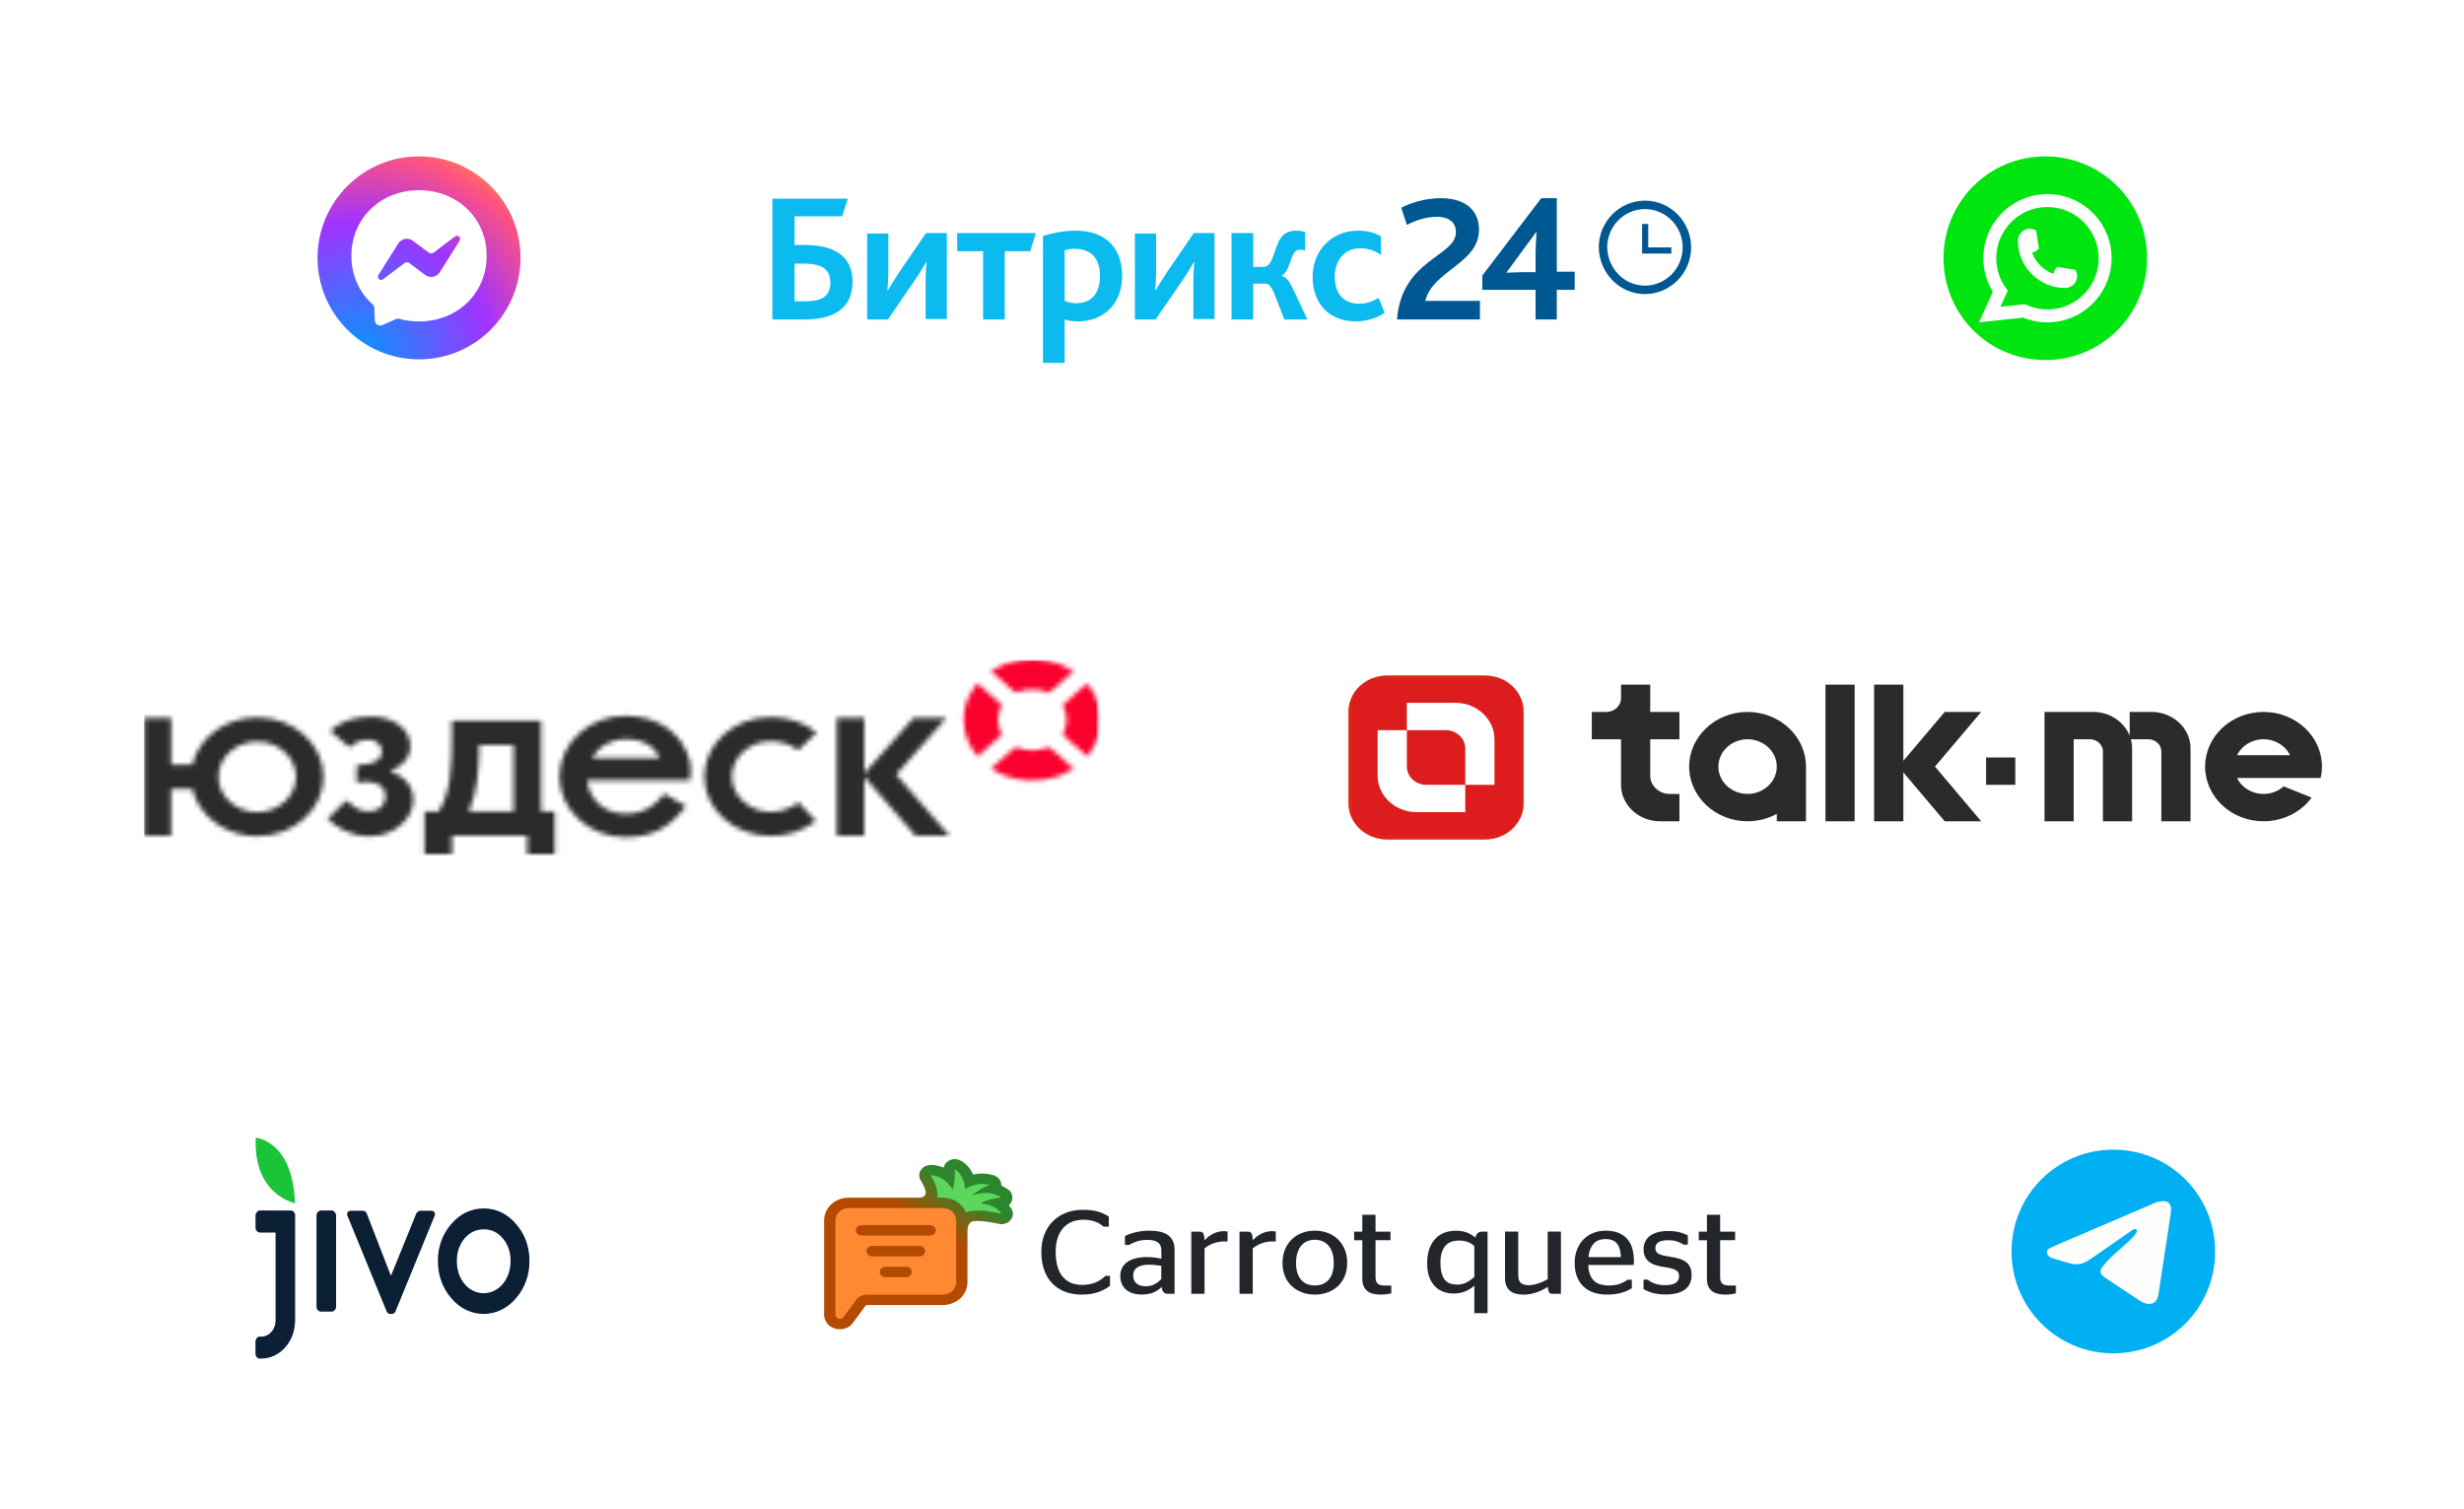 <svg width="516" height="316" viewBox="0 0 516 316" fill="none" xmlns="http://www.w3.org/2000/svg">
<g filter="url(#filter0_d_7_1232)">
<path d="M45.75 32C45.75 20.954 54.704 12 65.75 12H109.75C120.796 12 129.75 20.954 129.75 32V76C129.75 87.046 120.796 96 109.75 96H65.75C54.704 96 45.75 87.046 45.75 76V32Z" fill="white" shape-rendering="crispEdges"/>
<path d="M109 54C109 65.736 99.486 75.25 87.75 75.25C76.014 75.25 66.5 65.736 66.5 54C66.5 42.264 76.014 32.75 87.75 32.75C99.486 32.75 109 42.264 109 54Z" fill="url(#paint0_radial_7_1232)"/>
<path fill-rule="evenodd" clip-rule="evenodd" d="M73.583 53.575C73.583 45.679 79.769 39.834 87.75 39.834C95.73 39.834 101.917 45.679 101.917 53.575C101.917 61.471 95.73 67.317 87.75 67.317C86.317 67.317 84.941 67.128 83.649 66.772C83.398 66.703 83.131 66.723 82.892 66.828L80.081 68.069C79.345 68.394 78.515 67.871 78.49 67.067L78.413 64.547C78.403 64.237 78.264 63.946 78.032 63.739C75.276 61.274 73.583 57.705 73.583 53.575ZM83.404 50.992L79.243 57.594C78.844 58.227 79.622 58.941 80.219 58.489L84.689 55.096C84.991 54.867 85.409 54.865 85.713 55.093L89.023 57.576C90.016 58.321 91.433 58.059 92.096 57.009L96.257 50.407C96.656 49.773 95.877 49.059 95.281 49.512L90.811 52.904C90.508 53.134 90.091 53.135 89.787 52.907L86.477 50.425C85.484 49.68 84.066 49.941 83.404 50.992Z" fill="white"/>
</g>
<g filter="url(#filter1_d_7_1232)">
<path d="M149.75 32C149.75 20.954 158.704 12 169.75 12H346.25C357.296 12 366.25 20.954 366.25 32V76C366.25 87.046 357.296 96 346.25 96H169.75C158.704 96 149.75 87.046 149.75 76V32Z" fill="white" shape-rendering="crispEdges"/>
<g clip-path="url(#clip0_7_1232)">
<path d="M292.551 66.9H309.926V63H298.474C300.054 56.6 309.728 55.2 309.728 48.1C309.728 44.3 307.162 41.5 301.732 41.5C298.376 41.5 295.414 42.5 293.44 43.5L294.624 47.1C296.401 46.2 298.474 45.4 301.041 45.4C303.015 45.4 304.891 46.3 304.891 48.6C304.891 53.8 293.538 54.2 292.551 66.9ZM310.419 60.7H321.574V66.9H326.017V60.7H329.768V56.9H326.017V41.5H322.759L310.419 57.7V60.7ZM315.454 57.1L321.772 48.5C321.772 49.2 321.574 51.4 321.574 53.4V57H318.613C317.724 57 316.046 57.1 315.454 57.1Z" fill="#005893"/>
<path d="M166.39 63.1V55.2H168.265C169.944 55.2 171.326 55.4 172.313 56C173.3 56.6 173.892 57.6 173.892 59.2C173.892 61.9 172.313 63.1 168.562 63.1H166.39ZM161.849 66.9H168.463C175.867 66.9 178.532 63.6 178.532 59C178.532 55.9 177.249 53.8 174.978 52.6C173.201 51.6 170.931 51.3 168.167 51.3H166.39V45.3H176.36L177.545 41.6H161.75V66.9H161.849ZM181.592 66.9H185.936L191.563 58.7C192.649 57.2 193.438 55.7 193.932 54.9H194.031C193.932 56 193.833 57.4 193.833 58.8V66.8H198.276V48.8H193.932L188.305 57C187.318 58.5 186.429 60 185.936 60.8H185.837C185.936 59.7 186.035 58.3 186.035 56.9V48.9H181.592V66.9ZM205.877 66.9H210.418V52.6H215.749L216.933 48.8H200.447V52.6H205.877V66.9ZM218.513 76H222.955V66.9C223.844 67.2 224.732 67.3 225.719 67.3C231.346 67.3 234.999 63.4 234.999 57.8C234.999 52 231.642 48.3 225.226 48.3C222.758 48.3 220.388 48.8 218.414 49.4V76H218.513ZM222.955 63V52.4C223.646 52.2 224.238 52.1 225.028 52.1C228.286 52.1 230.359 53.9 230.359 57.8C230.359 61.3 228.681 63.5 225.324 63.5C224.436 63.5 223.745 63.3 222.955 63ZM237.664 66.9H242.008L247.635 58.7C248.721 57.2 249.51 55.7 250.004 54.9H250.103C250.004 56 249.905 57.4 249.905 58.8V66.8H254.347V48.8H250.004L244.377 57C243.39 58.5 242.501 60 242.008 60.8H241.909C242.008 59.7 242.106 58.3 242.106 56.9V48.9H237.664V66.9ZM257.901 66.9H262.442V59.4H265.108C265.601 59.4 266.095 59.9 266.687 61.1L268.958 66.9H273.795L270.537 60C269.945 58.8 269.353 58.1 268.464 57.8V57.7C269.945 56.8 270.142 54.2 271.031 52.9C271.327 52.5 271.722 52.3 272.314 52.3C272.61 52.3 273.005 52.3 273.301 52.5V48.6C272.808 48.4 271.919 48.3 271.426 48.3C269.846 48.3 268.859 48.9 268.168 49.9C266.687 52.1 266.687 55.9 264.515 55.9H262.442V48.8H257.901V66.9ZM283.864 67.3C286.332 67.3 288.603 66.5 289.985 65.5L288.701 62.4C287.418 63.1 286.233 63.6 284.555 63.6C281.495 63.6 279.521 61.6 279.521 57.9C279.521 54.6 281.495 52 284.851 52C286.628 52 287.912 52.5 289.195 53.4V49.5C288.208 48.9 286.628 48.3 284.358 48.3C279.027 48.3 274.881 52.3 274.881 58C274.881 63.2 278.04 67.3 283.864 67.3Z" fill="#0BBBEF"/>
<path d="M344.477 60.7C349.314 60.7 353.263 56.7 353.263 51.8C353.263 46.9 349.314 42.9 344.477 42.9C339.64 42.9 335.691 46.9 335.691 51.8C335.79 56.7 339.64 60.7 344.477 60.7Z" stroke="#005893" stroke-width="1.769"/>
<path d="M350.005 51.8H345.168V46.9H343.885V53.1H350.005V51.8Z" fill="#005893"/>
</g>
</g>
<g filter="url(#filter2_d_7_1232)">
<path d="M386.25 32C386.25 20.954 395.204 12 406.25 12H450.25C461.296 12 470.25 20.954 470.25 32V76C470.25 87.046 461.296 96 450.25 96H406.25C395.204 96 386.25 87.046 386.25 76V32Z" fill="white" shape-rendering="crispEdges"/>
<path d="M428.367 32.75H428.27C416.524 32.75 407.002 42.275 407.002 54.024V54.121C407.002 65.87 416.524 75.395 428.27 75.395H428.367C440.112 75.395 449.634 65.87 449.634 54.121V54.024C449.634 42.275 440.112 32.75 428.367 32.75Z" fill="#00E510"/>
<path d="M432.472 60.309C427.015 60.309 422.576 55.867 422.575 50.409C422.576 49.025 423.703 47.9 425.083 47.9C425.225 47.9 425.365 47.912 425.499 47.936C425.795 47.986 426.076 48.086 426.334 48.237C426.372 48.259 426.397 48.295 426.403 48.337L426.98 51.972C426.987 52.015 426.974 52.057 426.945 52.088C426.627 52.441 426.221 52.695 425.768 52.822L425.55 52.883L425.632 53.094C426.376 54.988 427.891 56.502 429.786 57.249L429.997 57.332L430.058 57.114C430.185 56.661 430.439 56.255 430.791 55.937C430.817 55.913 430.851 55.901 430.885 55.901C430.893 55.901 430.9 55.901 430.909 55.903L434.543 56.479C434.587 56.487 434.622 56.511 434.645 56.548C434.794 56.806 434.894 57.089 434.945 57.385C434.969 57.516 434.979 57.655 434.979 57.8C434.979 59.182 433.855 60.307 432.472 60.309Z" fill="#FDFDFD"/>
<path d="M442.148 52.874C441.854 49.549 440.33 46.464 437.858 44.188C435.371 41.899 432.145 40.638 428.771 40.638C421.366 40.638 415.34 46.665 415.34 54.073C415.34 56.559 416.026 58.981 417.324 61.09L414.429 67.5L423.697 66.512C425.309 67.173 427.014 67.507 428.769 67.507C429.231 67.507 429.704 67.483 430.179 67.434C430.598 67.389 431.02 67.323 431.436 67.24C437.637 65.986 442.164 60.481 442.2 54.145V54.073C442.2 53.669 442.182 53.266 442.146 52.874H442.148ZM424.054 63.699L418.926 64.246L420.457 60.853L420.151 60.442C420.129 60.412 420.106 60.382 420.081 60.348C418.752 58.512 418.05 56.342 418.05 54.074C418.05 48.161 422.859 43.35 428.771 43.35C434.309 43.35 439.004 47.672 439.456 53.19C439.48 53.486 439.494 53.783 439.494 54.076C439.494 54.159 439.492 54.242 439.491 54.33C439.377 59.276 435.922 63.478 431.089 64.548C430.72 64.63 430.342 64.692 429.966 64.733C429.574 64.778 429.173 64.8 428.774 64.8C427.353 64.8 425.973 64.525 424.669 63.981C424.525 63.923 424.383 63.86 424.25 63.796L424.056 63.702L424.054 63.699Z" fill="#FDFDFD"/>
</g>
<g filter="url(#filter3_d_7_1232)">
<path d="M14 136C14 124.954 22.954 116 34 116H228C239.046 116 248 124.954 248 136V180C248 191.046 239.046 200 228 200H34C22.954 200 14 191.046 14 180V136Z" fill="white" shape-rendering="crispEdges"/>
<g clip-path="url(#clip1_7_1232)">
<mask id="mask0_7_1232" style="mask-type:luminance" maskUnits="userSpaceOnUse" x="30" y="149" width="169" height="31">
<path d="M131.04 154.799C127.769 154.799 125.252 156.43 123.937 158.748H138.236C137.08 156.327 134.804 154.799 131.04 154.799ZM107.556 155.989H100.361C100.326 160.984 100.041 165.589 98.176 169.948H107.556V155.989ZM53.861 155.291C49.377 155.291 45.739 158.604 45.739 162.676C45.739 166.748 49.389 170.061 53.861 170.061C58.334 170.061 61.983 166.748 61.983 162.676C61.983 158.604 58.334 155.291 53.861 155.291ZM180.983 150.327V161.958L191.324 150.327H198.199L187.664 162.194L198.817 175.015H191.736L180.983 162.656V175.015H175.23V150.327H180.983ZM161.377 150.163C165.117 150.163 168.538 151.322 171.032 153.425L167.097 157.107C165.678 155.907 163.653 155.22 161.377 155.22C156.893 155.22 153.255 158.594 153.255 162.615C153.255 166.635 156.904 170.01 161.377 170.01C163.562 170.01 165.472 169.343 167.234 168.04L170.894 171.948C168.103 174.02 164.9 175.066 161.377 175.066C153.724 175.066 147.501 169.486 147.501 162.615C147.501 155.743 153.724 150.163 161.377 150.163ZM53.861 150.225C61.514 150.225 67.737 155.804 67.737 162.666C67.737 169.527 61.514 175.117 53.861 175.117C47.181 175.117 41.587 170.851 40.272 165.199H35.833V175.015H30.091V150.327H35.845V160.143H40.283C41.587 154.491 47.181 150.225 53.861 150.225ZM77.734 150.071C82.116 150.071 85.925 152.42 85.925 156.214C85.925 158.82 84.117 160.512 81.681 161.517C84.392 162.409 86.554 164.379 86.554 167.517C86.554 171.599 82.333 175.128 77.471 175.128C73.125 175.128 70.368 173.138 68.595 171.476L72.53 167.61C73.685 168.584 75.023 169.938 77.094 169.938C79.519 169.938 80.72 168.543 80.72 166.738C80.72 164.645 78.821 163.23 74.703 163.917V160.276C79.096 160.081 79.988 158.625 79.988 157.291C79.988 155.968 78.741 154.891 77.094 154.891C75.561 154.891 74.291 155.497 73.239 156.522L69.109 153.004C71.203 151.096 74.326 150.071 77.734 150.071ZM131.04 149.896C137.846 149.896 143.131 153.671 144.493 159.517C144.698 160.399 144.722 162.143 144.504 163.425H122.964C123.342 167.24 126.373 170.389 131.04 170.389C135.387 170.389 137.652 168.122 139.082 166.225L143.68 168.83C141.095 171.989 137.972 175.333 131.029 175.333C123.376 175.333 117.153 169.63 117.153 162.615C117.176 155.599 123.399 149.896 131.04 149.896ZM113.299 150.922V169.938H116.17V179.128H110.416V175.004H94.664V179.128H88.91V169.938H91.873C94.47 165.548 94.618 160.707 94.618 153.497V150.922H113.299Z" fill="white"/>
</mask>
<g mask="url(#mask0_7_1232)">
<mask id="mask1_7_1232" style="mask-type:luminance" maskUnits="userSpaceOnUse" x="30" y="138" width="201" height="42">
<path d="M230.173 138H30.091V179.128H230.173V138Z" fill="white"/>
</mask>
<g mask="url(#mask1_7_1232)">
<path d="M204.416 144.798H24.491V184.226H204.416V144.798Z" fill="#2B2B2B"/>
</g>
</g>
<mask id="mask2_7_1232" style="mask-type:luminance" maskUnits="userSpaceOnUse" x="201" y="138" width="30" height="26">
<path d="M216.645 138.007C208.33 137.772 201.545 143.8 201.81 151.164C202.051 157.835 208.181 163.282 215.702 163.486C224.017 163.72 230.803 157.692 230.538 150.328C230.296 143.657 224.167 138.221 216.645 138.007ZM216.174 157.121C212.206 157.121 208.986 154.265 208.986 150.746C208.986 147.227 212.206 144.371 216.174 144.371C220.141 144.371 223.362 147.227 223.362 150.746C223.362 154.265 220.141 157.121 216.174 157.121Z" fill="white"/>
</mask>
<g mask="url(#mask2_7_1232)">
<mask id="mask3_7_1232" style="mask-type:luminance" maskUnits="userSpaceOnUse" x="29" y="138" width="202" height="41">
<path d="M230.547 138H29.345V178.788H230.547V138Z" fill="white"/>
</mask>
<g mask="url(#mask3_7_1232)">
<mask id="mask4_7_1232" style="mask-type:luminance" maskUnits="userSpaceOnUse" x="200" y="138" width="31" height="27">
<path d="M230.544 138H200.682V164.512H230.544V138Z" fill="white"/>
</mask>
<g mask="url(#mask4_7_1232)">
<mask id="mask5_7_1232" style="mask-type:luminance" maskUnits="userSpaceOnUse" x="200" y="138" width="31" height="27">
<path d="M230.543 138H200.68V164.512H230.543V138Z" fill="white"/>
</mask>
<g mask="url(#mask5_7_1232)">
<path d="M236.516 132.901H196.201V168.591H236.516V132.901Z" fill="#FA002D"/>
</g>
</g>
<mask id="mask6_7_1232" style="mask-type:luminance" maskUnits="userSpaceOnUse" x="200" y="138" width="31" height="27">
<path d="M230.544 138H200.682V164.512H230.544V138Z" fill="white"/>
</mask>
<g mask="url(#mask6_7_1232)">
<mask id="mask7_7_1232" style="mask-type:luminance" maskUnits="userSpaceOnUse" x="201" y="138" width="30" height="26">
<path d="M230.544 140.549L227.67 138L216.173 148.197L204.676 138L201.801 140.549L213.298 150.746L201.801 160.943L204.676 163.492L216.173 153.295L227.67 163.492L230.544 160.943L219.047 150.746L230.544 140.549Z" fill="white"/>
</mask>
<g mask="url(#mask7_7_1232)">
<mask id="mask8_7_1232" style="mask-type:luminance" maskUnits="userSpaceOnUse" x="200" y="138" width="31" height="27">
<path d="M230.543 138H200.68V164.512H230.543V138Z" fill="white"/>
</mask>
<g mask="url(#mask8_7_1232)">
<path d="M236.516 132.901H196.201V168.591H236.516V132.901Z" fill="white"/>
</g>
</g>
</g>
</g>
</g>
</g>
</g>
<g filter="url(#filter4_d_7_1232)">
<path d="M268 136C268 124.954 276.954 116 288 116H482C493.046 116 502 124.954 502 136V180C502 191.046 493.046 200 482 200H288C276.954 200 268 191.046 268 180V136Z" fill="white" shape-rendering="crispEdges"/>
<g clip-path="url(#clip2_7_1232)">
<mask id="mask9_7_1232" style="mask-type:luminance" maskUnits="userSpaceOnUse" x="281" y="140" width="207" height="37">
<path d="M487.273 140.5H281.364V176.75H487.273V140.5Z" fill="white"/>
</mask>
<g mask="url(#mask9_7_1232)">
<path fill-rule="evenodd" clip-rule="evenodd" d="M290.538 141.454H310.925C315.41 141.454 319.08 144.888 319.08 149.085V168.165C319.08 172.362 315.41 175.796 310.925 175.796H290.538C286.052 175.796 282.383 172.362 282.383 168.165V149.085C282.383 144.888 286.052 141.454 290.538 141.454Z" fill="#E53E0D"/>
</g>
<mask id="mask10_7_1232" style="mask-type:luminance" maskUnits="userSpaceOnUse" x="282" y="141" width="38" height="35">
<mask id="mask11_7_1232" style="mask-type:luminance" maskUnits="userSpaceOnUse" x="281" y="140" width="207" height="37">
<path d="M487.273 140.5H281.364V176.75H487.273V140.5Z" fill="white"/>
</mask>
<g mask="url(#mask11_7_1232)">
<path d="M319.08 141.454H282.383V175.796H319.08V141.454Z" fill="url(#paint1_linear_7_1232)"/>
</g>
</mask>
<g mask="url(#mask10_7_1232)">
<mask id="mask12_7_1232" style="mask-type:luminance" maskUnits="userSpaceOnUse" x="281" y="140" width="207" height="37">
<path d="M487.273 140.5H281.364V176.75H487.273V140.5Z" fill="white"/>
</mask>
<g mask="url(#mask12_7_1232)">
<path fill-rule="evenodd" clip-rule="evenodd" d="M290.538 141.454H310.925C315.41 141.454 319.08 144.888 319.08 149.085V168.165C319.08 172.362 315.41 175.796 310.925 175.796H290.538C286.052 175.796 282.383 172.362 282.383 168.165V149.085C282.383 144.888 286.052 141.454 290.538 141.454Z" fill="#DD1D1D"/>
</g>
</g>
<mask id="mask13_7_1232" style="mask-type:luminance" maskUnits="userSpaceOnUse" x="281" y="140" width="207" height="37">
<path d="M487.273 140.5H281.364V176.75H487.273V140.5Z" fill="white"/>
</mask>
<g mask="url(#mask13_7_1232)">
<path fill-rule="evenodd" clip-rule="evenodd" d="M296.654 170.073H306.848V164.349H298.693C296.45 164.349 294.615 162.631 294.615 160.533V152.901H288.499V162.441C288.499 166.639 292.169 170.073 296.654 170.073Z" fill="white"/>
</g>
<mask id="mask14_7_1232" style="mask-type:luminance" maskUnits="userSpaceOnUse" x="281" y="140" width="207" height="37">
<path d="M487.273 140.5H281.364V176.75H487.273V140.5Z" fill="white"/>
</mask>
<g mask="url(#mask14_7_1232)">
<path fill-rule="evenodd" clip-rule="evenodd" d="M304.809 147.178H294.615V152.901H302.77C305.012 152.901 306.848 154.619 306.848 156.717V164.349H312.964V154.809C312.964 150.612 309.294 147.178 304.809 147.178Z" fill="white"/>
</g>
<mask id="mask15_7_1232" style="mask-type:luminance" maskUnits="userSpaceOnUse" x="281" y="140" width="207" height="37">
<path d="M487.273 140.5H281.364V176.75H487.273V140.5Z" fill="white"/>
</mask>
<g mask="url(#mask15_7_1232)">
<path fill-rule="evenodd" clip-rule="evenodd" d="M365.97 154.809C369.333 154.809 372.086 157.385 372.086 160.532C372.086 163.68 369.333 166.256 365.97 166.256C362.606 166.256 359.854 163.68 359.854 160.532C359.854 157.385 362.606 154.809 365.97 154.809ZM365.97 149.085C372.697 149.085 378.202 154.236 378.202 160.532V171.98H372.086V170.435C370.284 171.416 368.194 171.98 365.97 171.98C359.242 171.98 353.738 166.829 353.738 160.532C353.737 154.236 359.242 149.085 365.97 149.085ZM479.582 158.147C478.616 156.177 476.49 154.809 474.021 154.809C471.553 154.809 469.426 156.177 468.46 158.147H479.582ZM474.021 149.085C480.776 149.085 486.253 154.21 486.253 160.532C486.253 161.351 486.161 162.148 485.986 162.917H484.814H479.582H468.46C469.426 164.887 471.553 166.256 474.021 166.256C475.657 166.256 477.142 165.655 478.239 164.677L484.095 167.026C481.889 170.019 478.199 171.98 474.02 171.98C467.265 171.98 461.788 166.855 461.788 160.532C461.789 154.21 467.265 149.085 474.021 149.085ZM382.279 143.361H388.396V171.98H382.279V143.361ZM405.215 160.532L414.899 171.98H407.254L398.589 161.737V171.98H392.473V143.361H398.589V159.328L407.254 149.085H414.899L405.215 160.532ZM415.918 158.625H422.034V164.348H415.918V158.625ZM445.989 149.085H450.576C455.061 149.085 458.731 152.52 458.731 156.716V171.98H452.615V157.353C452.615 155.953 451.391 154.809 449.897 154.809H446.239C446.408 155.419 446.498 156.059 446.498 156.717V171.98H440.382V157.353C440.382 155.953 439.159 154.809 437.664 154.809H434.266V171.98H428.149V149.085H438.343C441.835 149.085 444.831 151.166 445.989 154.068V149.085H445.989ZM339.467 143.361H345.582V149.085H351.698V154.809H345.582V162.441C345.582 164.538 347.419 166.256 349.66 166.256H351.699V171.98H347.621C343.138 171.98 339.467 168.546 339.467 164.349V154.809H333.35V149.085H336.408C338.09 149.085 339.467 147.797 339.467 146.223V143.361Z" fill="#2B2B2B"/>
</g>
</g>
</g>
<g filter="url(#filter5_d_7_1232)">
<path d="M31.375 240C31.375 228.954 40.329 220 51.375 220H114.125C125.171 220 134.125 228.954 134.125 240V284C134.125 295.046 125.171 304 114.125 304H51.375C40.329 304 31.375 295.046 31.375 284V240Z" fill="white" shape-rendering="crispEdges"/>
<g clip-path="url(#clip3_7_1232)">
<path fill-rule="evenodd" clip-rule="evenodd" d="M69.474 253.491H67.194C66.956 253.508 66.732 253.621 66.564 253.808C66.396 253.995 66.294 254.244 66.279 254.509V273.633C66.278 273.767 66.302 273.9 66.349 274.024C66.396 274.148 66.466 274.259 66.553 274.352C66.635 274.45 66.734 274.529 66.844 274.582C66.955 274.635 67.074 274.661 67.194 274.66H69.475C69.591 274.658 69.705 274.63 69.811 274.577C69.917 274.524 70.011 274.447 70.089 274.352C70.183 274.264 70.258 274.154 70.309 274.029C70.359 273.905 70.385 273.77 70.382 273.633V254.518C70.378 254.387 70.349 254.259 70.299 254.14C70.248 254.022 70.177 253.917 70.089 253.83C70.016 253.725 69.923 253.64 69.817 253.581C69.71 253.522 69.593 253.492 69.474 253.491ZM90.285 253.543H88.444C88.203 253.488 87.954 253.514 87.727 253.619C87.5 253.723 87.306 253.901 87.171 254.128L81.913 267.069H81.822L76.811 254.128C76.745 253.948 76.63 253.794 76.483 253.689C76.335 253.585 76.162 253.533 75.987 253.543H73.505C73.365 253.524 73.223 253.547 73.094 253.61C72.965 253.674 72.854 253.775 72.772 253.903C72.708 254.03 72.678 254.175 72.686 254.321C72.694 254.467 72.74 254.607 72.818 254.724L80.967 274.62C81.038 274.792 81.156 274.936 81.304 275.032C81.451 275.127 81.622 275.17 81.792 275.154H82.041C82.204 275.159 82.364 275.111 82.502 275.017C82.641 274.922 82.751 274.784 82.82 274.62L90.968 254.725C91.046 254.608 91.092 254.468 91.1 254.322C91.108 254.176 91.078 254.031 91.014 253.904C90.931 253.779 90.82 253.68 90.692 253.616C90.564 253.553 90.424 253.527 90.285 253.542V253.543ZM101.312 253.061C100.04 253.042 98.778 253.322 97.609 253.881C96.439 254.44 95.389 255.267 94.526 256.307C93.615 257.321 92.896 258.528 92.411 259.856C91.927 261.184 91.686 262.607 91.704 264.041C91.67 266.957 92.678 269.768 94.507 271.857C95.371 272.897 96.418 273.726 97.584 274.294C98.749 274.861 100.008 275.154 101.28 275.154C102.553 275.154 103.811 274.861 104.977 274.294C106.143 273.726 107.19 272.897 108.054 271.857C108.966 270.827 109.685 269.605 110.17 268.263C110.654 266.921 110.894 265.485 110.875 264.039C110.893 262.606 110.653 261.183 110.168 259.854C109.683 258.526 108.964 257.319 108.054 256.305C107.197 255.269 106.154 254.445 104.993 253.886C103.832 253.327 102.578 253.047 101.312 253.061ZM105.297 268.867C104.786 269.477 104.168 269.964 103.482 270.298C102.795 270.632 102.054 270.806 101.305 270.809C100.556 270.812 99.814 270.644 99.125 270.315C98.436 269.987 97.815 269.505 97.3 268.899C96.212 267.58 95.63 265.84 95.68 264.051C95.635 262.299 96.218 260.6 97.3 259.326C97.812 258.715 98.434 258.23 99.125 257.905C99.816 257.579 100.562 257.419 101.312 257.436C102.06 257.415 102.802 257.572 103.49 257.899C104.177 258.225 104.794 258.711 105.297 259.326C105.833 259.957 106.252 260.698 106.53 261.509C106.808 262.32 106.94 263.184 106.918 264.051C106.948 265.827 106.369 267.55 105.297 268.867ZM60.91 253.491H54.415C54.298 253.497 54.183 253.529 54.077 253.586C53.972 253.642 53.878 253.722 53.801 253.82C53.712 253.908 53.64 254.016 53.59 254.136C53.539 254.256 53.512 254.386 53.508 254.519V257.076C53.511 257.212 53.538 257.346 53.589 257.469C53.639 257.593 53.711 257.704 53.801 257.795C53.88 257.889 53.975 257.965 54.08 258.018C54.185 258.071 54.299 258.1 54.415 258.103H57.712V276.518C57.717 277.341 57.451 278.137 56.965 278.757C56.48 279.377 55.807 279.779 55.074 279.887H54.415C54.173 279.895 53.943 280.006 53.773 280.197C53.602 280.388 53.505 280.645 53.5 280.915V283.472C53.502 283.738 53.59 283.993 53.749 284.191C53.833 284.292 53.935 284.371 54.049 284.424C54.163 284.477 54.286 284.503 54.409 284.499H54.73C56.534 284.489 58.266 283.714 59.575 282.332C60.883 280.951 61.669 279.066 61.773 277.063C61.8 276.904 61.812 276.742 61.809 276.58V254.518C61.81 254.384 61.786 254.251 61.739 254.127C61.692 254.003 61.622 253.892 61.535 253.799C61.458 253.7 61.361 253.621 61.254 253.568C61.146 253.514 61.029 253.488 60.91 253.491Z" fill="#0B1F35"/>
<path fill-rule="evenodd" clip-rule="evenodd" d="M53.556 238.25C52.988 250.257 61.78 251.962 61.78 251.962C61.341 238.814 53.556 238.25 53.556 238.25Z" fill="#1BC339"/>
</g>
</g>
<g filter="url(#filter6_d_7_1232)">
<path d="M154.125 240C154.125 228.954 163.079 220 174.125 220H360.625C371.671 220 380.625 228.954 380.625 240V284C380.625 295.046 371.671 304 360.625 304H174.125C163.079 304 154.125 295.046 154.125 284V240Z" fill="white" shape-rendering="crispEdges"/>
<path d="M202.602 268.537V257.694C202.601 257.694 202.605 257.693 202.605 257.693C202.605 255.974 203.616 255.725 204.152 255.691C205.261 255.619 206.908 255.807 209.221 256.295C210.156 256.492 211.128 256.152 211.683 255.434C212.239 254.716 212.268 253.762 211.758 253.016C211.603 252.789 211.438 252.578 211.266 252.381C211.558 252.128 211.783 251.807 211.906 251.439C212.191 250.593 211.89 249.674 211.145 249.113C210.677 248.761 210.188 248.485 209.693 248.272L209.694 248.252C209.735 247.276 209.064 246.396 208.052 246.097C206.495 245.637 205.028 245.687 203.787 245.959C203.095 244.404 201.994 243.383 200.948 242.933C200.188 242.605 199.295 242.672 198.602 243.108C198.076 243.44 197.724 243.947 197.611 244.51C196.528 244.048 195.478 243.901 194.642 243.976C193.826 244.05 193.109 244.505 192.747 245.181C192.385 245.857 192.43 246.657 192.864 247.295C193.171 247.746 193.602 248.553 193.826 249.377C194.069 250.273 193.33 250.8 192.542 250.8L192.541 250.801H191.595C191.576 250.8 191.556 250.8 191.536 250.8L191.536 250.801H177.742C174.877 250.801 172.585 252.929 172.585 255.551L172.585 275.322C172.585 276.291 173.072 277.246 174.019 277.84L174.038 277.852L174.057 277.864C175.531 278.751 177.591 278.45 178.628 277.015L181.294 273.379C181.308 273.36 181.319 273.35 181.351 273.336C181.394 273.317 181.493 273.287 181.66 273.287H197.426C200.271 273.287 202.602 271.178 202.602 268.537Z" fill="url(#paint2_linear_7_1232)"/>
<path fill-rule="evenodd" clip-rule="evenodd" d="M175.356 276.044C175.098 275.882 174.955 275.621 174.955 275.323L174.955 255.551C174.955 254.121 176.196 252.977 177.742 252.977H197.426C198.985 252.977 200.232 254.133 200.232 255.551V268.537C200.232 269.967 198.972 271.111 197.426 271.111H181.66C180.724 271.111 179.857 271.443 179.328 272.164L176.657 275.808C176.373 276.205 175.79 276.305 175.356 276.044Z" fill="#FF8833"/>
<path d="M202.269 253.87C203.802 253.249 206.321 253.451 209.751 254.174C208.766 252.734 207.202 252.193 205.351 252.01C206.522 251.246 208.702 250.871 209.642 250.796C207.489 249.175 204.535 249.92 203.414 250.465C204.37 249.567 206.104 248.437 207.326 248.169C204.988 247.478 202.873 248.456 202.108 249.032C201.963 246.413 200.603 245.188 199.942 244.903C200.008 245.775 200.008 247.831 199.479 249.082C197.92 246.538 195.759 246.062 194.874 246.142C195.532 247.109 196.529 249.129 196.305 250.801H197.426C199.649 250.801 201.531 252.08 202.269 253.87Z" fill="#5CD65C"/>
<path d="M194.783 256.545H180.404C179.749 256.545 179.218 257.034 179.218 257.636C179.218 258.239 179.749 258.727 180.404 258.727H194.783C195.438 258.727 195.969 258.239 195.969 257.636C195.969 257.034 195.438 256.545 194.783 256.545Z" fill="#B34A01"/>
<path d="M192.552 260.909H182.635C181.98 260.909 181.448 261.398 181.448 262C181.448 262.603 181.98 263.091 182.635 263.091H192.552C193.207 263.091 193.738 262.603 193.738 262C193.738 261.398 193.207 260.909 192.552 260.909Z" fill="#B34A01"/>
<path d="M189.768 265.272H185.419C184.764 265.272 184.233 265.761 184.233 266.363C184.233 266.966 184.764 267.454 185.419 267.454H189.768C190.423 267.454 190.954 266.966 190.954 266.363C190.954 265.761 190.423 265.272 189.768 265.272Z" fill="#B34A01"/>
<path d="M226.486 271.095C225.221 271.095 224.076 270.897 223.04 270.501C222.003 270.105 221.115 269.535 220.388 268.78C219.647 268.025 219.082 267.096 218.678 265.994C218.274 264.892 218.073 263.63 218.073 262.218C218.073 260.807 218.288 259.556 218.732 258.454C219.177 257.352 219.782 256.424 220.563 255.668C221.344 254.913 222.259 254.344 223.309 253.935C224.359 253.539 225.503 253.341 226.742 253.341C227.415 253.341 228.02 253.378 228.546 253.44C229.071 253.502 229.542 253.601 229.972 253.725C230.403 253.848 230.794 253.997 231.144 254.17C231.507 254.344 231.857 254.542 232.207 254.752V256.869H231.076C230.861 256.659 230.605 256.473 230.336 256.3C230.067 256.127 229.757 255.966 229.407 255.842C229.057 255.706 228.68 255.607 228.263 255.532C227.846 255.458 227.361 255.421 226.836 255.421C225.974 255.421 225.194 255.569 224.48 255.854C223.78 256.139 223.175 256.572 222.663 257.129C222.165 257.699 221.775 258.392 221.492 259.234C221.209 260.076 221.074 261.042 221.074 262.131C221.074 264.434 221.559 266.168 222.528 267.332C223.498 268.495 224.857 269.065 226.607 269.065C227.213 269.065 227.751 269.015 228.236 268.916C228.721 268.817 229.151 268.681 229.542 268.508C229.932 268.334 230.282 268.136 230.605 267.913C230.928 267.691 231.225 267.443 231.494 267.183H232.449V269.251C232.126 269.511 231.763 269.758 231.345 269.981C230.942 270.204 230.497 270.402 229.999 270.575C229.515 270.736 228.976 270.873 228.398 270.972C227.805 271.046 227.172 271.095 226.486 271.095Z" fill="#22252A"/>
<path d="M244.888 270.947C244.619 270.947 244.39 270.922 244.201 270.885C244.013 270.848 243.851 270.774 243.73 270.662C243.609 270.551 243.515 270.402 243.434 270.216C243.353 270.031 243.299 269.795 243.272 269.498C242.747 270.031 242.142 270.427 241.469 270.687C240.795 270.959 239.988 271.083 239.032 271.083C238.386 271.083 237.793 270.996 237.255 270.835C236.716 270.675 236.246 270.427 235.855 270.105C235.465 269.783 235.155 269.375 234.94 268.892C234.724 268.409 234.603 267.839 234.603 267.208C234.603 266.539 234.738 265.957 235.007 265.462C235.276 264.967 235.667 264.546 236.151 264.224C236.636 263.89 237.215 263.654 237.888 263.493C238.561 263.333 239.301 263.246 240.096 263.246C240.701 263.246 241.253 263.271 241.738 263.333C242.222 263.394 242.707 263.481 243.205 263.593V261.872C243.205 261.091 242.963 260.522 242.478 260.175C241.993 259.829 241.294 259.643 240.351 259.643C239.503 259.643 238.763 259.742 238.116 259.952C237.47 260.163 236.919 260.411 236.475 260.708H235.586V258.826C235.909 258.677 236.232 258.541 236.595 258.405C236.945 258.269 237.336 258.157 237.753 258.058C238.171 257.959 238.628 257.872 239.099 257.81C239.584 257.749 240.109 257.711 240.674 257.711C241.509 257.711 242.263 257.786 242.922 257.934C243.582 258.083 244.134 258.318 244.578 258.628C245.022 258.95 245.373 259.358 245.615 259.866C245.857 260.373 245.978 260.98 245.978 261.686V270.935H244.888V270.947ZM239.921 269.35C240.297 269.35 240.634 269.313 240.944 269.238C241.253 269.164 241.536 269.053 241.805 268.916C242.074 268.78 242.317 268.619 242.545 268.446C242.774 268.26 242.99 268.062 243.192 267.852V265.091C242.788 265.004 242.384 264.942 241.94 264.905C241.509 264.855 241.038 264.843 240.553 264.843C240.082 264.843 239.638 264.88 239.248 264.967C238.844 265.053 238.507 265.19 238.224 265.363C237.942 265.536 237.713 265.772 237.551 266.056C237.39 266.341 237.309 266.675 237.309 267.072C237.309 267.48 237.376 267.827 237.511 268.112C237.646 268.396 237.82 268.632 238.063 268.817C238.292 269.003 238.574 269.139 238.897 269.226C239.193 269.313 239.544 269.35 239.921 269.35Z" fill="#22252A"/>
<path d="M256.452 259.965C255.967 259.965 255.523 260.002 255.105 260.089C254.688 260.175 254.311 260.287 253.961 260.423C253.611 260.559 253.302 260.72 253.006 260.893C252.723 261.067 252.467 261.253 252.252 261.426V270.935H249.479V257.922H251.215C251.39 257.922 251.525 257.947 251.659 257.984C251.78 258.033 251.888 258.108 251.969 258.244C252.05 258.38 252.117 258.553 252.157 258.789C252.198 259.024 252.238 259.333 252.252 259.717C252.494 259.47 252.75 259.222 253.032 258.999C253.315 258.776 253.625 258.566 253.975 258.392C254.311 258.219 254.675 258.071 255.065 257.971C255.455 257.86 255.859 257.811 256.303 257.811C256.465 257.811 256.613 257.823 256.748 257.835C256.869 257.86 256.977 257.872 257.071 257.897V259.99C256.977 259.99 256.882 259.99 256.788 259.977C256.721 259.977 256.654 259.977 256.586 259.977C256.532 259.965 256.478 259.965 256.452 259.965Z" fill="#22252A"/>
<path d="M266.547 259.965C266.063 259.965 265.619 260.002 265.201 260.089C264.784 260.175 264.407 260.287 264.057 260.423C263.707 260.559 263.398 260.72 263.102 260.893C262.819 261.067 262.563 261.253 262.348 261.426V270.935H259.574V257.922H261.311C261.486 257.922 261.62 257.947 261.755 257.984C261.876 258.033 261.984 258.108 262.065 258.244C262.146 258.38 262.213 258.553 262.253 258.789C262.294 259.024 262.334 259.333 262.348 259.717C262.59 259.47 262.846 259.222 263.128 258.999C263.411 258.776 263.721 258.566 264.071 258.392C264.407 258.219 264.771 258.071 265.161 257.971C265.552 257.86 265.955 257.811 266.4 257.811C266.561 257.811 266.709 257.823 266.844 257.835C266.965 257.86 267.073 257.872 267.167 257.897V259.99C267.073 259.99 266.978 259.99 266.884 259.977C266.817 259.977 266.75 259.977 266.682 259.977C266.615 259.965 266.574 259.965 266.547 259.965Z" fill="#22252A"/>
<path d="M275.351 271.095C274.395 271.095 273.494 270.947 272.672 270.637C271.851 270.328 271.138 269.895 270.519 269.325C269.899 268.755 269.428 268.062 269.092 267.245C268.742 266.428 268.58 265.499 268.58 264.472C268.58 263.432 268.755 262.503 269.092 261.661C269.442 260.831 269.913 260.113 270.519 259.531C271.124 258.95 271.838 258.504 272.672 258.182C273.494 257.872 274.395 257.711 275.351 257.711C276.307 257.711 277.209 257.872 278.03 258.182C278.851 258.491 279.565 258.937 280.184 259.531C280.79 260.113 281.274 260.819 281.611 261.661C281.961 262.491 282.122 263.432 282.122 264.472C282.122 265.499 281.947 266.428 281.611 267.245C281.261 268.062 280.79 268.755 280.184 269.325C279.578 269.895 278.865 270.328 278.03 270.637C277.209 270.947 276.32 271.095 275.351 271.095ZM275.351 269.189C275.957 269.189 276.496 269.09 276.98 268.892C277.465 268.694 277.882 268.409 278.232 268.013C278.582 267.616 278.838 267.134 279.026 266.539C279.215 265.957 279.309 265.264 279.309 264.472C279.309 263.679 279.215 262.986 279.026 262.379C278.838 261.772 278.582 261.265 278.232 260.869C277.882 260.46 277.478 260.151 276.98 259.94C276.496 259.73 275.944 259.618 275.351 259.618C274.745 259.618 274.207 259.73 273.723 259.94C273.238 260.151 272.82 260.46 272.484 260.869C272.134 261.277 271.878 261.785 271.69 262.379C271.501 262.986 271.407 263.679 271.407 264.472C271.407 265.264 271.501 265.945 271.69 266.539C271.878 267.134 272.147 267.616 272.484 268.013C272.834 268.409 273.238 268.706 273.723 268.892C274.207 269.09 274.759 269.189 275.351 269.189Z" fill="#22252A"/>
<path d="M283.576 257.922H285.286V254.381H288.059V257.922H291.195V259.705H288.059V267.431C288.059 267.777 288.099 268.062 288.18 268.285C288.261 268.52 288.382 268.694 288.544 268.83C288.705 268.966 288.921 269.065 289.163 269.114C289.419 269.176 289.715 269.201 290.078 269.201H291.357V270.848C291.101 270.91 290.778 270.972 290.401 271.021C290.024 271.071 289.593 271.095 289.109 271.095C288.503 271.095 287.965 271.034 287.494 270.91C287.022 270.786 286.619 270.588 286.296 270.328C285.972 270.055 285.717 269.709 285.542 269.288C285.367 268.867 285.286 268.347 285.286 267.74V259.717H283.576V257.922Z" fill="#22252A"/>
<path d="M308.749 269.189C308.507 269.436 308.238 269.659 307.928 269.857C307.618 270.055 307.282 270.241 306.919 270.39C306.555 270.538 306.165 270.662 305.747 270.749C305.33 270.835 304.899 270.872 304.455 270.872C303.715 270.872 303.015 270.761 302.328 270.526C301.655 270.291 301.063 269.919 300.551 269.411C300.04 268.904 299.636 268.26 299.326 267.455C299.017 266.663 298.869 265.697 298.869 264.57C298.869 263.308 299.043 262.243 299.38 261.364C299.73 260.497 300.175 259.791 300.74 259.247C301.305 258.702 301.938 258.318 302.638 258.083C303.351 257.847 304.065 257.724 304.805 257.724C305.761 257.724 306.568 257.86 307.228 258.12C307.888 258.38 308.453 258.727 308.938 259.16C309.032 258.801 309.194 258.491 309.409 258.268C309.624 258.033 309.907 257.922 310.244 257.922H311.522V274.995H308.749V269.189ZM305.128 269.003C305.855 269.003 306.528 268.854 307.134 268.545C307.74 268.235 308.278 267.839 308.749 267.369V260.93C308.332 260.559 307.874 260.274 307.363 260.076C306.851 259.878 306.218 259.779 305.464 259.779C304.994 259.779 304.522 259.853 304.065 259.989C303.607 260.126 303.203 260.373 302.853 260.707C302.49 261.054 302.207 261.525 301.992 262.107C301.776 262.701 301.655 263.444 301.655 264.36C301.655 265.251 301.736 265.994 301.898 266.589C302.059 267.183 302.288 267.666 302.597 268.025C302.907 268.384 303.271 268.644 303.701 268.792C304.132 268.929 304.603 269.003 305.128 269.003Z" fill="#22252A"/>
<path d="M320.111 269.127C320.474 269.127 320.824 269.09 321.188 269.015C321.538 268.941 321.888 268.854 322.224 268.731C322.561 268.619 322.884 268.483 323.207 268.334C323.517 268.186 323.826 268.037 324.109 267.876V257.909H326.882V270.934H325.145C324.984 270.934 324.849 270.922 324.728 270.885C324.607 270.848 324.513 270.786 324.432 270.674C324.351 270.563 324.284 270.414 324.244 270.229C324.189 270.031 324.163 269.783 324.149 269.461C323.799 269.696 323.422 269.919 323.018 270.117C322.615 270.315 322.197 270.489 321.767 270.637C321.336 270.786 320.878 270.897 320.42 270.984C319.963 271.071 319.505 271.108 319.034 271.108C318.482 271.108 317.97 271.046 317.499 270.934C317.028 270.823 316.624 270.625 316.274 270.352C315.924 270.08 315.655 269.721 315.467 269.275C315.278 268.83 315.17 268.272 315.17 267.616V257.897H317.943V267.047C317.943 267.455 317.997 267.802 318.105 268.074C318.213 268.347 318.361 268.557 318.549 268.706C318.738 268.854 318.967 268.966 319.236 269.028C319.492 269.09 319.788 269.127 320.111 269.127Z" fill="#22252A"/>
<path d="M332.603 264.917C332.643 265.684 332.751 266.341 332.967 266.885C333.168 267.43 333.451 267.876 333.815 268.21C334.178 268.557 334.623 268.804 335.134 268.953C335.659 269.102 336.251 269.188 336.911 269.188C337.813 269.188 338.594 269.077 339.226 268.842C339.859 268.606 340.397 268.322 340.828 267.987H341.73V269.758C341.474 269.919 341.178 270.08 340.855 270.241C340.532 270.402 340.141 270.538 339.724 270.674C339.307 270.798 338.822 270.909 338.297 270.984C337.772 271.058 337.167 271.095 336.507 271.095C335.416 271.095 334.461 270.946 333.626 270.637C332.792 270.327 332.078 269.894 331.513 269.312C330.934 268.743 330.503 268.049 330.207 267.232C329.911 266.415 329.763 265.499 329.763 264.471C329.763 263.431 329.924 262.502 330.261 261.661C330.597 260.831 331.042 260.113 331.621 259.531C332.199 258.949 332.886 258.503 333.667 258.181C334.461 257.872 335.309 257.711 336.224 257.711C337.153 257.711 337.988 257.835 338.728 258.095C339.468 258.355 340.088 258.739 340.599 259.259C341.111 259.779 341.488 260.435 341.757 261.227C342.026 262.02 342.161 262.948 342.161 264.013C342.161 264.186 342.161 264.36 342.147 264.545C342.134 264.731 342.134 264.855 342.134 264.892H332.603V264.917ZM336.224 259.469C335.767 259.469 335.336 259.531 334.932 259.667C334.528 259.803 334.178 260.014 333.855 260.323C333.546 260.621 333.276 261.017 333.074 261.5C332.859 261.982 332.724 262.564 332.657 263.258H339.428C339.415 262.552 339.32 261.958 339.172 261.487C339.024 261.004 338.809 260.621 338.54 260.323C338.271 260.026 337.934 259.803 337.543 259.68C337.14 259.531 336.709 259.469 336.224 259.469Z" fill="#22252A"/>
<path d="M348.797 271.07C348.218 271.07 347.693 271.033 347.222 270.971C346.751 270.909 346.334 270.823 345.97 270.711C345.594 270.6 345.271 270.476 344.974 270.352C344.678 270.216 344.409 270.08 344.18 269.931V267.963H345.069C345.23 268.111 345.432 268.247 345.661 268.383C345.89 268.52 346.159 268.643 346.455 268.755C346.751 268.866 347.088 268.953 347.465 269.027C347.842 269.102 348.245 269.126 348.676 269.126C350.642 269.126 351.624 268.495 351.624 267.244C351.624 266.972 351.584 266.737 351.49 266.539C351.396 266.341 351.234 266.167 351.005 266.019C350.776 265.87 350.466 265.746 350.09 265.635C349.713 265.523 349.228 265.437 348.649 265.35C347.936 265.251 347.303 265.115 346.751 264.941C346.199 264.768 345.728 264.533 345.351 264.236C344.974 263.939 344.678 263.58 344.49 263.146C344.288 262.713 344.194 262.193 344.194 261.586C344.194 260.967 344.315 260.422 344.557 259.952C344.799 259.481 345.136 259.085 345.58 258.763C346.024 258.441 346.549 258.194 347.182 258.033C347.815 257.872 348.515 257.785 349.295 257.785C350.292 257.785 351.113 257.872 351.772 258.058C352.432 258.231 352.997 258.454 353.455 258.701V260.645H352.567C352.217 260.398 351.786 260.175 351.261 259.989C350.736 259.803 350.09 259.717 349.309 259.717C348.407 259.717 347.734 259.853 347.303 260.138C346.873 260.422 346.657 260.843 346.657 261.4C346.657 261.66 346.711 261.883 346.818 262.069C346.926 262.255 347.101 262.416 347.33 262.552C347.572 262.688 347.882 262.812 348.259 262.899C348.636 262.985 349.107 263.084 349.673 263.159C350.453 263.27 351.126 263.406 351.692 263.592C352.27 263.778 352.742 264.013 353.119 264.31C353.495 264.607 353.778 264.979 353.967 265.424C354.155 265.87 354.249 266.39 354.249 267.009C354.249 267.628 354.142 268.185 353.926 268.693C353.711 269.201 353.374 269.622 352.93 269.981C352.486 270.327 351.921 270.6 351.234 270.798C350.534 270.971 349.726 271.07 348.797 271.07Z" fill="#22252A"/>
<path d="M355.744 257.922H357.453V254.381H360.226V257.922H363.363V259.705H360.226V267.431C360.226 267.777 360.267 268.062 360.347 268.285C360.428 268.52 360.549 268.694 360.711 268.83C360.872 268.966 361.088 269.065 361.33 269.114C361.586 269.176 361.882 269.201 362.245 269.201H363.524V270.848C363.269 270.91 362.945 270.972 362.568 271.021C362.192 271.071 361.761 271.095 361.276 271.095C360.67 271.095 360.132 271.034 359.661 270.91C359.19 270.786 358.786 270.588 358.463 270.328C358.14 270.055 357.884 269.709 357.709 269.288C357.534 268.867 357.453 268.347 357.453 267.74V259.717H355.744V257.922Z" fill="#22252A"/>
</g>
<g filter="url(#filter7_d_7_1232)">
<path d="M400.625 240C400.625 228.954 409.579 220 420.625 220H464.625C475.671 220 484.625 228.954 484.625 240V284C484.625 295.046 475.671 304 464.625 304H420.625C409.579 304 400.625 295.046 400.625 284V240Z" fill="white" shape-rendering="crispEdges"/>
<path d="M442.615 240.75H442.518C430.772 240.75 421.25 250.275 421.25 262.024V262.121C421.25 273.87 430.772 283.395 442.518 283.395H442.615C454.36 283.395 463.882 273.87 463.882 262.121V262.024C463.882 250.275 454.36 240.75 442.615 240.75Z" fill="#00B0F2"/>
<path d="M429.325 261.345C429.384 261.316 429.444 261.287 429.502 261.26C430.515 260.791 431.541 260.352 432.566 259.913C432.621 259.913 432.714 259.848 432.766 259.827C432.845 259.793 432.924 259.76 433.003 259.726L433.459 259.53C433.764 259.4 434.067 259.27 434.372 259.14C434.979 258.88 435.587 258.62 436.195 258.359C437.411 257.839 438.628 257.317 439.844 256.797C441.06 256.278 442.277 255.756 443.493 255.236C444.709 254.716 445.926 254.195 447.142 253.675C448.358 253.155 449.575 252.634 450.791 252.114C451.061 251.997 451.354 251.824 451.644 251.773C451.887 251.73 452.125 251.646 452.37 251.6C452.834 251.512 453.346 251.476 453.792 251.668C453.945 251.736 454.087 251.83 454.205 251.948C454.77 252.507 454.691 253.424 454.571 254.21C453.739 259.687 452.907 265.166 452.074 270.643C451.96 271.394 451.805 272.219 451.212 272.694C450.71 273.096 449.996 273.141 449.376 272.971C448.757 272.799 448.21 272.439 447.674 272.085C445.45 270.612 443.224 269.138 441 267.665C440.471 267.316 439.883 266.858 439.889 266.223C439.892 265.841 440.12 265.5 440.353 265.197C442.286 262.675 445.075 260.942 447.149 258.537C447.442 258.197 447.672 257.585 447.27 257.389C447.031 257.273 446.757 257.431 446.539 257.582C443.796 259.487 441.055 261.393 438.313 263.298C437.419 263.92 436.481 264.559 435.402 264.711C434.437 264.849 433.466 264.58 432.533 264.305C431.75 264.075 430.969 263.839 430.191 263.595C429.777 263.467 429.35 263.328 429.03 263.037C428.711 262.745 428.527 262.255 428.72 261.867C428.841 261.623 429.075 261.469 429.322 261.344L429.325 261.345Z" fill="#FEFFFC"/>
</g>
<defs>
<filter id="filter0_d_7_1232" x="33.75" y="0" width="108" height="108" filterUnits="userSpaceOnUse" color-interpolation-filters="sRGB">
<feFlood flood-opacity="0" result="BackgroundImageFix"/>
<feColorMatrix in="SourceAlpha" type="matrix" values="0 0 0 0 0 0 0 0 0 0 0 0 0 0 0 0 0 0 127 0" result="hardAlpha"/>
<feOffset/>
<feGaussianBlur stdDeviation="6"/>
<feComposite in2="hardAlpha" operator="out"/>
<feColorMatrix type="matrix" values="0 0 0 0 0.726 0 0 0 0 0.721 0 0 0 0 0.817 0 0 0 0.2 0"/>
<feBlend mode="normal" in2="BackgroundImageFix" result="effect1_dropShadow_7_1232"/>
<feBlend mode="normal" in="SourceGraphic" in2="effect1_dropShadow_7_1232" result="shape"/>
</filter>
<filter id="filter1_d_7_1232" x="137.75" y="0" width="240.5" height="108" filterUnits="userSpaceOnUse" color-interpolation-filters="sRGB">
<feFlood flood-opacity="0" result="BackgroundImageFix"/>
<feColorMatrix in="SourceAlpha" type="matrix" values="0 0 0 0 0 0 0 0 0 0 0 0 0 0 0 0 0 0 127 0" result="hardAlpha"/>
<feOffset/>
<feGaussianBlur stdDeviation="6"/>
<feComposite in2="hardAlpha" operator="out"/>
<feColorMatrix type="matrix" values="0 0 0 0 0.726 0 0 0 0 0.721 0 0 0 0 0.817 0 0 0 0.2 0"/>
<feBlend mode="normal" in2="BackgroundImageFix" result="effect1_dropShadow_7_1232"/>
<feBlend mode="normal" in="SourceGraphic" in2="effect1_dropShadow_7_1232" result="shape"/>
</filter>
<filter id="filter2_d_7_1232" x="374.25" y="0" width="108" height="108" filterUnits="userSpaceOnUse" color-interpolation-filters="sRGB">
<feFlood flood-opacity="0" result="BackgroundImageFix"/>
<feColorMatrix in="SourceAlpha" type="matrix" values="0 0 0 0 0 0 0 0 0 0 0 0 0 0 0 0 0 0 127 0" result="hardAlpha"/>
<feOffset/>
<feGaussianBlur stdDeviation="6"/>
<feComposite in2="hardAlpha" operator="out"/>
<feColorMatrix type="matrix" values="0 0 0 0 0.726 0 0 0 0 0.721 0 0 0 0 0.817 0 0 0 0.2 0"/>
<feBlend mode="normal" in2="BackgroundImageFix" result="effect1_dropShadow_7_1232"/>
<feBlend mode="normal" in="SourceGraphic" in2="effect1_dropShadow_7_1232" result="shape"/>
</filter>
<filter id="filter3_d_7_1232" x="2" y="104" width="258" height="108" filterUnits="userSpaceOnUse" color-interpolation-filters="sRGB">
<feFlood flood-opacity="0" result="BackgroundImageFix"/>
<feColorMatrix in="SourceAlpha" type="matrix" values="0 0 0 0 0 0 0 0 0 0 0 0 0 0 0 0 0 0 127 0" result="hardAlpha"/>
<feOffset/>
<feGaussianBlur stdDeviation="6"/>
<feComposite in2="hardAlpha" operator="out"/>
<feColorMatrix type="matrix" values="0 0 0 0 0.726 0 0 0 0 0.721 0 0 0 0 0.817 0 0 0 0.2 0"/>
<feBlend mode="normal" in2="BackgroundImageFix" result="effect1_dropShadow_7_1232"/>
<feBlend mode="normal" in="SourceGraphic" in2="effect1_dropShadow_7_1232" result="shape"/>
</filter>
<filter id="filter4_d_7_1232" x="256" y="104" width="258" height="108" filterUnits="userSpaceOnUse" color-interpolation-filters="sRGB">
<feFlood flood-opacity="0" result="BackgroundImageFix"/>
<feColorMatrix in="SourceAlpha" type="matrix" values="0 0 0 0 0 0 0 0 0 0 0 0 0 0 0 0 0 0 127 0" result="hardAlpha"/>
<feOffset/>
<feGaussianBlur stdDeviation="6"/>
<feComposite in2="hardAlpha" operator="out"/>
<feColorMatrix type="matrix" values="0 0 0 0 0.726 0 0 0 0 0.721 0 0 0 0 0.817 0 0 0 0.2 0"/>
<feBlend mode="normal" in2="BackgroundImageFix" result="effect1_dropShadow_7_1232"/>
<feBlend mode="normal" in="SourceGraphic" in2="effect1_dropShadow_7_1232" result="shape"/>
</filter>
<filter id="filter5_d_7_1232" x="19.375" y="208" width="126.75" height="108" filterUnits="userSpaceOnUse" color-interpolation-filters="sRGB">
<feFlood flood-opacity="0" result="BackgroundImageFix"/>
<feColorMatrix in="SourceAlpha" type="matrix" values="0 0 0 0 0 0 0 0 0 0 0 0 0 0 0 0 0 0 127 0" result="hardAlpha"/>
<feOffset/>
<feGaussianBlur stdDeviation="6"/>
<feComposite in2="hardAlpha" operator="out"/>
<feColorMatrix type="matrix" values="0 0 0 0 0.726 0 0 0 0 0.721 0 0 0 0 0.817 0 0 0 0.2 0"/>
<feBlend mode="normal" in2="BackgroundImageFix" result="effect1_dropShadow_7_1232"/>
<feBlend mode="normal" in="SourceGraphic" in2="effect1_dropShadow_7_1232" result="shape"/>
</filter>
<filter id="filter6_d_7_1232" x="142.125" y="208" width="250.5" height="108" filterUnits="userSpaceOnUse" color-interpolation-filters="sRGB">
<feFlood flood-opacity="0" result="BackgroundImageFix"/>
<feColorMatrix in="SourceAlpha" type="matrix" values="0 0 0 0 0 0 0 0 0 0 0 0 0 0 0 0 0 0 127 0" result="hardAlpha"/>
<feOffset/>
<feGaussianBlur stdDeviation="6"/>
<feComposite in2="hardAlpha" operator="out"/>
<feColorMatrix type="matrix" values="0 0 0 0 0.726 0 0 0 0 0.721 0 0 0 0 0.817 0 0 0 0.2 0"/>
<feBlend mode="normal" in2="BackgroundImageFix" result="effect1_dropShadow_7_1232"/>
<feBlend mode="normal" in="SourceGraphic" in2="effect1_dropShadow_7_1232" result="shape"/>
</filter>
<filter id="filter7_d_7_1232" x="388.625" y="208" width="108" height="108" filterUnits="userSpaceOnUse" color-interpolation-filters="sRGB">
<feFlood flood-opacity="0" result="BackgroundImageFix"/>
<feColorMatrix in="SourceAlpha" type="matrix" values="0 0 0 0 0 0 0 0 0 0 0 0 0 0 0 0 0 0 127 0" result="hardAlpha"/>
<feOffset/>
<feGaussianBlur stdDeviation="6"/>
<feComposite in2="hardAlpha" operator="out"/>
<feColorMatrix type="matrix" values="0 0 0 0 0.726 0 0 0 0 0.721 0 0 0 0 0.817 0 0 0 0.2 0"/>
<feBlend mode="normal" in2="BackgroundImageFix" result="effect1_dropShadow_7_1232"/>
<feBlend mode="normal" in="SourceGraphic" in2="effect1_dropShadow_7_1232" result="shape"/>
</filter>
<radialGradient id="paint0_radial_7_1232" cx="0" cy="0" r="1" gradientUnits="userSpaceOnUse" gradientTransform="translate(74.68 75.023) rotate(-57.092) scale(46.308)">
<stop stop-color="#0099FF"/>
<stop offset="0.61" stop-color="#A033FF"/>
<stop offset="0.935" stop-color="#FF5280"/>
<stop offset="1" stop-color="#FF7061"/>
</radialGradient>
<linearGradient id="paint1_linear_7_1232" x1="316.846" y1="143.545" x2="296.95" y2="164.805" gradientUnits="userSpaceOnUse">
<stop stop-color="white"/>
<stop offset="1"/>
</linearGradient>
<linearGradient id="paint2_linear_7_1232" x1="202.04" y1="249.091" x2="196.601" y2="258.055" gradientUnits="userSpaceOnUse">
<stop stop-color="#2D862D"/>
<stop offset="1" stop-color="#B34A00"/>
</linearGradient>
<clipPath id="clip0_7_1232">
<rect width="192.5" height="35" fill="white" transform="translate(161.75 41.5)"/>
</clipPath>
<clipPath id="clip1_7_1232">
<rect width="200.455" height="41.25" fill="white" transform="translate(30.091 138)"/>
</clipPath>
<clipPath id="clip2_7_1232">
<rect width="205.909" height="36.25" fill="white" transform="translate(281.364 140.5)"/>
</clipPath>
<clipPath id="clip3_7_1232">
<rect width="57.375" height="46.25" fill="white" transform="translate(53.5 238.25)"/>
</clipPath>
</defs>
</svg>
